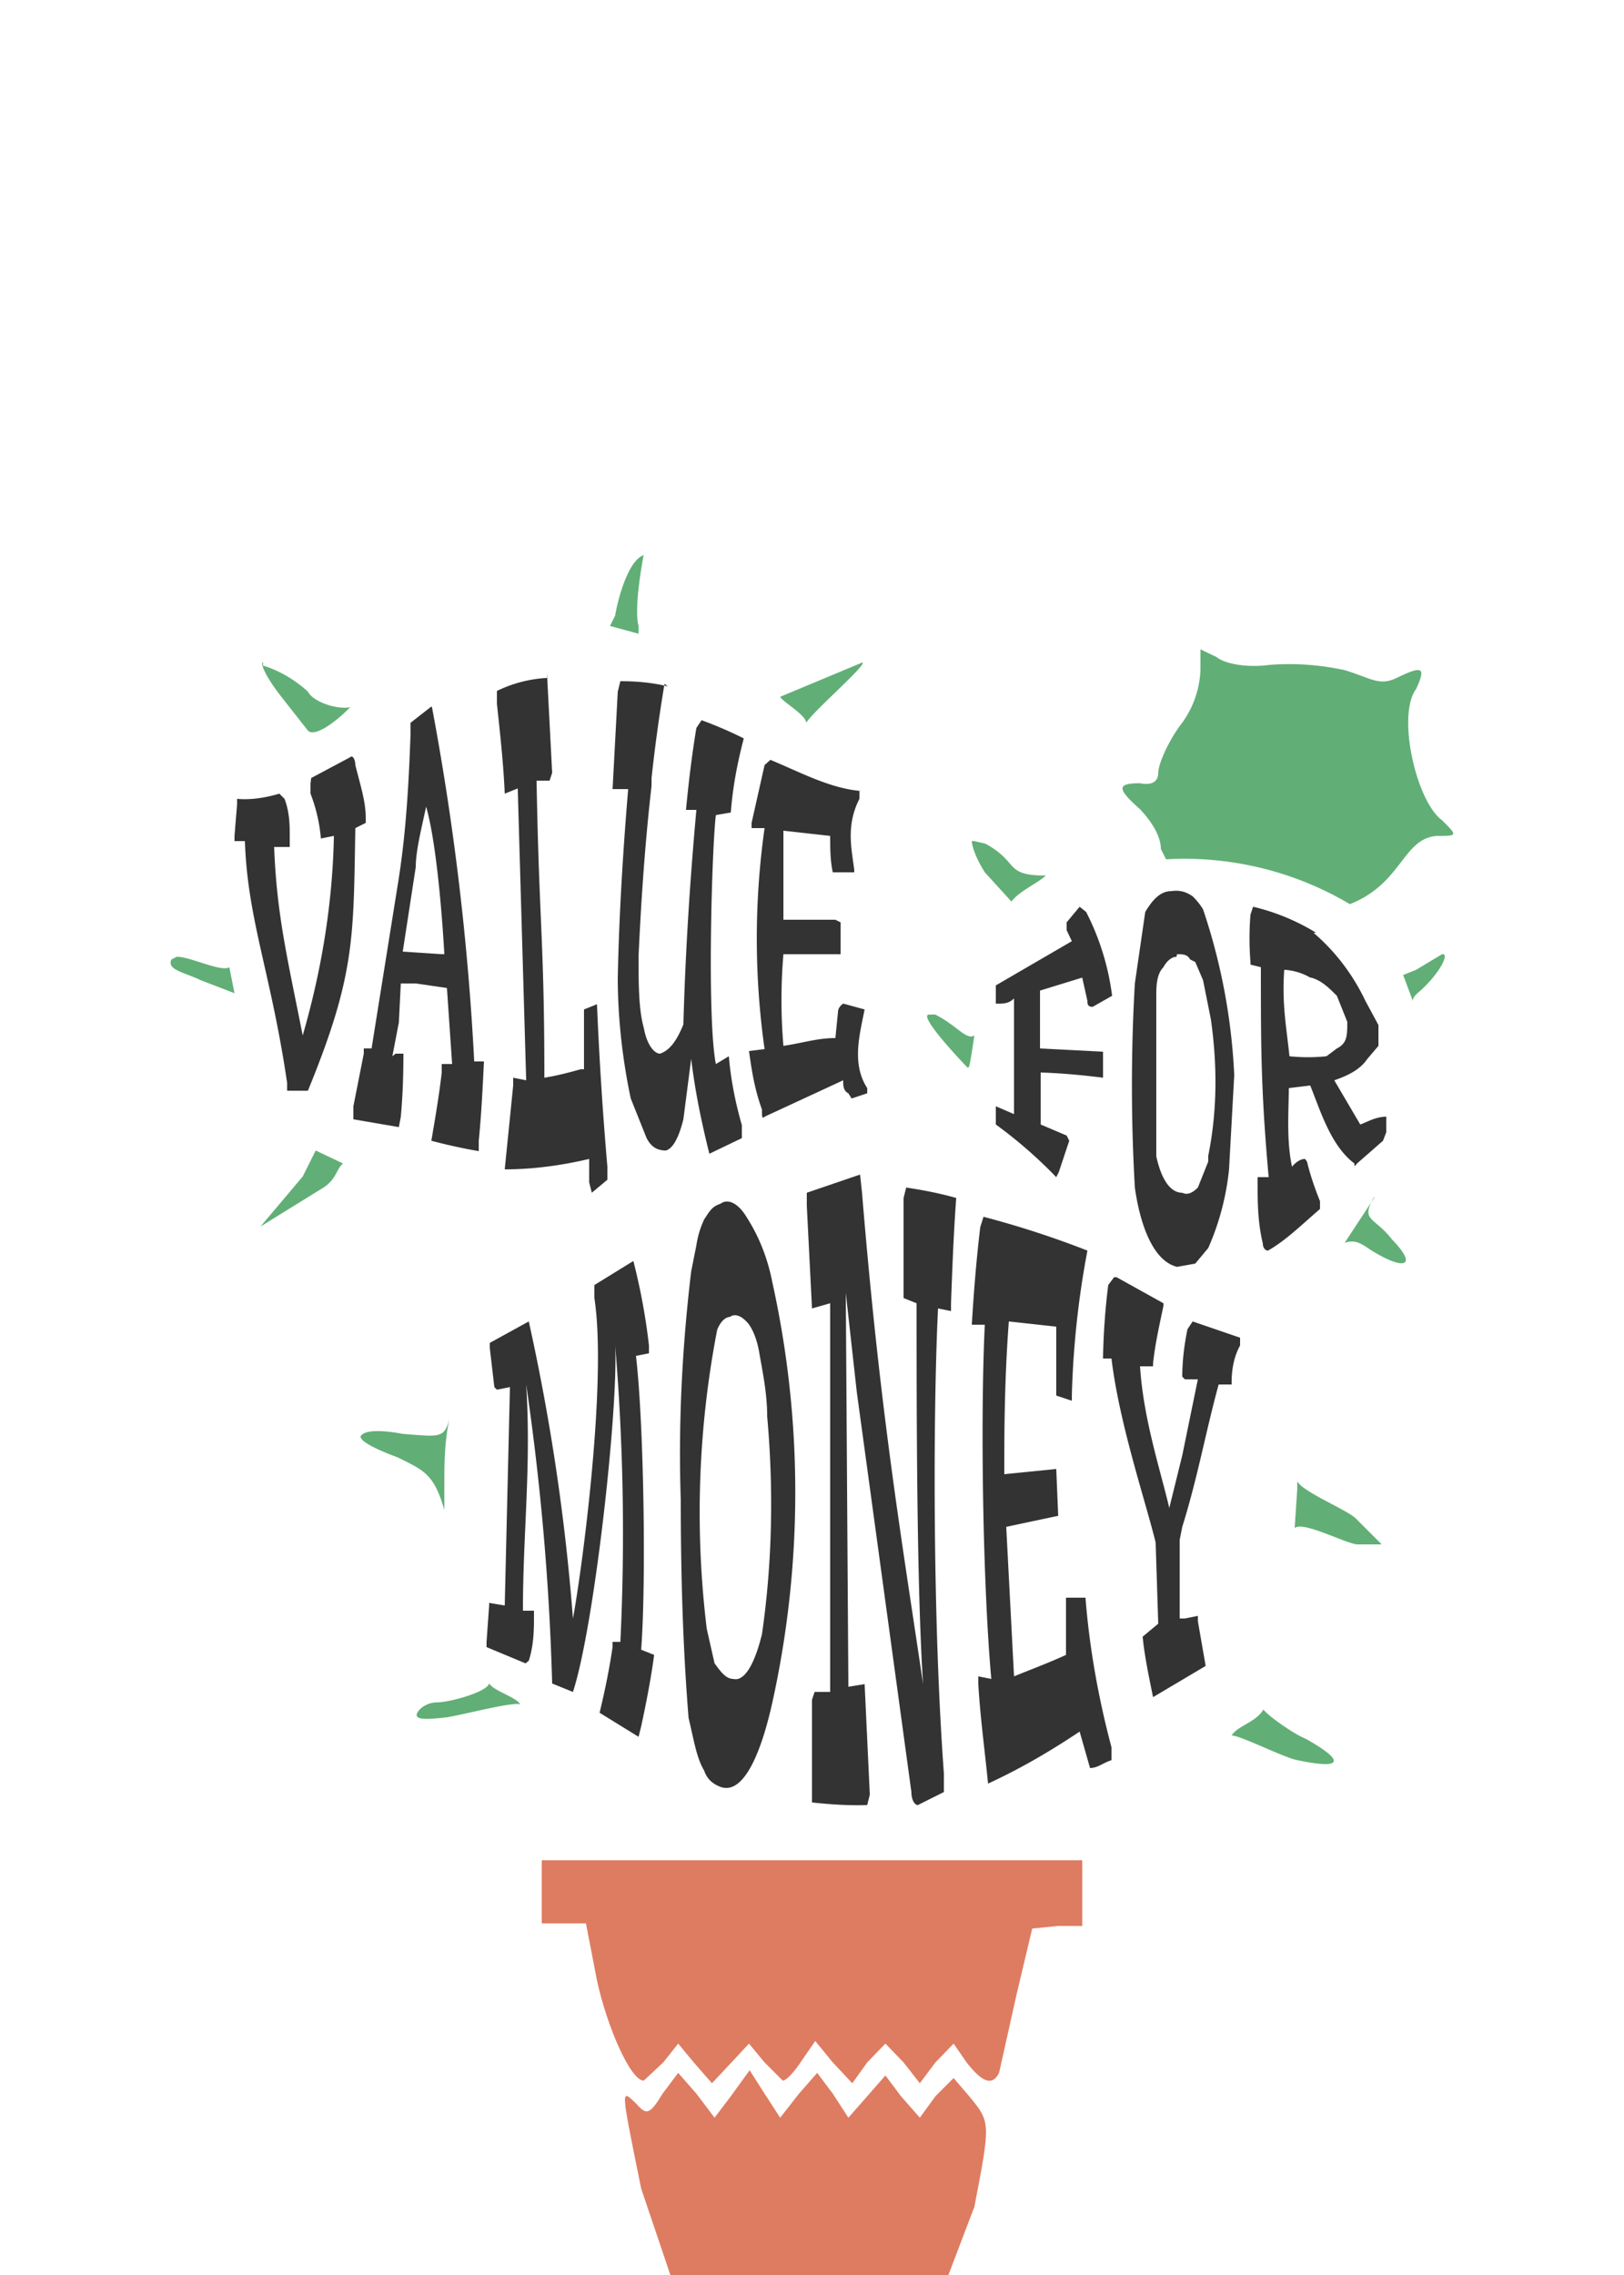 <svg xmlns="http://www.w3.org/2000/svg" id="svg51" width="250" height="350" version="1.1" viewBox="0 0 250 350">
  <g id="cacti_value">
    <path id="path15" fill="#de7c61" d="M83.4 286.2v9.7h6.8l1.7 8.8c1.6 7.3 5.2 15.4 7.2 15.4l3-2.8 2.3-2.9 2.4 2.9 2.8 3.2 3-3.2 2.7-2.9 2.4 2.9 2.8 2.8c.5 0 1.7-1.2 3-3.2l2-2.9 2.7 3.3 3 3.2 2.3-3.2 2.8-2.9 2.8 2.9 2.5 3.2 2.4-3.2 2.8-2.9 2 2.9c2.5 3.2 4 3.6 5 1.6l2.7-12.1 2.4-10.1 4-.4h3.7v-10.1zm32 32.3l-2.9 4-2.5 3.3-2.8-3.7-2.8-3.2-2.4 3.2c-2 3.3-2.5 3.3-4 1.6-2.5-2.4-2.5-2.8.7 13l4.5 13.3H146l4-10.5c2.5-13 2.5-13-.8-17l-2.4-2.8-2.8 2.8-2.4 3.3-2.9-3.3-2.4-3.2-2.8 3.2-2.9 3.3-2.4-3.7-2.4-3.2-2.8 3.2-2.9 3.7-2.4-3.7z"/>
    <path id="path17" fill="#333" d="M166.2 139.5l-2 2.4v1.2l.8 1.7-11.7 6.8v2.8h.4c.8 0 1.6 0 2.4-.8v17.8l-2.8-1.2v2.8a71 71 0 019.3 8.1l.4-.8 1.6-4.8-.4-.8-4-1.7v-8c3.2.1 6.4.4 9.6.8v-4l-9.7-.5v-8.9l6.5-2 .8 3.6c0 .4 0 .9.8.9l3-1.7a39 39 0 00-4-12.9zm36.4 4a33 33 0 00-9.7-4l-.4 1.2c-.2 2.4-.2 4.9 0 7.3v.4l1.6.4c0 12.1 0 19 1.2 32.3h-1.7v1.2c0 2.5 0 5.7.8 9 0 .7.4 1.1.8 1.1 2.8-1.6 5.2-4 8-6.4v-1.2c-.8-2-1.5-4-2-6.1l-.3-.4c-.9 0-1.7.8-2 1.2-.9-4-.5-8.9-.5-12.1l3.3-.4c1.6 4 3.2 9.3 6.8 12 0 .5 0 .5.4 0l4-3.5.5-1.3v-2.4c-1.6 0-2.9.8-4 1.2l-4-6.8c2.3-.8 4-1.7 5.1-3.3l1.7-2v-3.2l-2-3.7c-1.9-4-4.6-7.6-8-10.5zm-22.3-6.4c-1.6 0-2.8 1.2-4 3.2l-1.6 11c-.6 10.4-.6 21 0 31.4.8 5.7 2.8 11.3 6.5 12.2l2.8-.5 2-2.4a40 40 0 003.2-12.1l.8-14.5a93 93 0 00-4.8-25.5 10 10 0 00-1.6-2c-1-.7-2-1-3.3-.8zm21.5 13.3c1.6.4 2.8 1.6 4 2.8l1.6 4c0 2.1 0 3.3-1.6 4.1l-1.6 1.2c-1.9.2-3.8.2-5.7 0-.4-4-1.2-8-.8-13.3a9 9 0 014 1.2zm-20.6-3.6c.8 0 1.6 0 2 .8l.8.4 1.2 2.8.4 2 .8 4c1 7 1 14.1-.4 21v.9l-1.6 4c-.8.8-1.6 1.2-2.4.8-2 0-3.3-2.4-4-5.6v-25c0-2 .3-3.3 1.1-4.1.4-.8 1.2-1.6 2-1.6z"/>
    <path id="path19" fill="#333" d="M132.6 121.7c-4.8-.4-9.2-2.8-14-4.8l-.9.8-2 8.9v.8h2a121.3 121.3 0 000 34l-2.4.3c.4 2.8.8 5.7 2 9 0 1.1 0 1.5.4 1.1l12.1-5.6c0 .8 0 1.6.8 2l.5.8 2.4-.8v-.8c-2.4-3.7-1.2-8.1-.4-12.1l-3.3-.9s-.8.5-.8 1.3l-.4 4c-2.8 0-5.2.8-8 1.2a83 83 0 010-14.1h8.8v-4.9l-.8-.4h-8v-13.7l7.2.8c0 1.9 0 3.8.4 5.6h3.3v-.4c-.4-3.2-1.3-6.8.8-10.9v-1.2zm-66.2-13l-3.2 2.5v1.6c-.4 12.2-1.2 18.6-2 23.5l-4 25H56v.8l-1.6 8.1v2l7 1.2.3-1.6c.3-3.2.4-6.4.4-9.7h-1.2l-.5.4 1-5.2.3-6H64l4.8.7.8 11.7H68v1.3c-.4 3.5-1 7-1.6 10.5a86 86 0 007.3 1.6v-1.6c.4-4 .6-8.1.8-12.2H73a408 408 0 00-6.5-54.5zm36.4-3.1c-2.4-.6-4.9-.8-7.3-.8l-.4 1.6-.8 15h2.4c-.8 9.6-1.4 19.3-1.6 29 0 6.5.8 13 2 18.6l2.4 6c.8 1.7 2 2 3 2 1.1-.3 2-2 2.7-4.8l1.2-9.3c.6 5 1.6 9.8 2.8 14.6l5-2.4v-2c-1-3.5-1.7-7-2-10.6l-2 1.2c-1.4-7.2-.6-33.5 0-38.3l2.3-.4c.3-3.9 1-7.6 2-11.4-2-1-4.3-2-6.5-2.8l-.8 1.2c-.7 4.2-1.2 8.4-1.6 12.6h1.6c-1 11-1.7 22-2 33-1.2 3-2.4 4.1-3.6 4.5-.8 0-2-1.2-2.5-4-.8-2.8-.8-6.9-.8-11 .4-8.7 1-17.5 2-26.2v-1.2a244 244 0 012-14.5zm-55 15v1.5a25 25 0 011.6 6.9l2-.4c-.2 10.4-1.9 20.7-4.8 30.7-2.4-12.1-4-18.6-4.4-29h2.4v-1.7c0-1.6 0-3.6-.8-5.7l-.8-.8c-2 .6-4.3 1-6.5.8v.8l-.4 4.9v.8h1.6c.4 12.1 4 20.2 6.5 37.2v1.2h3.2c7.3-17.8 7-23.5 7.3-40.4l1.6-.8v-.8c0-2.5-.8-4.9-1.6-8.1 0-.8-.4-1.6-.8-1.2l-6 3.2zm36.4-16.3a20 20 0 00-7.7 2v2c.5 4.7 1 9.2 1.2 13.8l2-.8 1.3 44.9-2-.4v1.2l-1.3 12.9c4.4 0 8.7-.6 13-1.6v3.6l.4 1.6 2.4-2v-2a565 565 0 01-1.6-25l-2 .8v9.2h-.5c-1.8.5-3.7 1-5.6 1.3 0-21-.8-23.5-1.2-45.7h2l.4-1.2-.8-15.4zM68 146.8l-6-.4 2-13c0-2.4.8-5.6 1.6-9.3 2 7 2.8 22.7 2.8 22.7z"/>
    <path id="path21" fill="#333" d="M167.4 192.4a144 144 0 00-16-5.2l-.5 1.6c-.6 5-1 10-1.3 15h2c-.7 14.5-.3 40 1 54.5l-2-.4v1.2c.3 5.1 1 10.2 1.5 15.3 5-2.3 9.6-5 14.1-8l1.6 5.6c1.2 0 2-.8 3.3-1.2v-2c-2-7.5-3.4-15.3-4-23h-3v8.8c-2.6 1.2-5.3 2.2-8 3.3l-1.2-23 8-1.7-.3-7.2-8 .8c0-6 0-14.2.7-23.5l7.3.8v10.6l2.4.8v-.8c.2-7.5 1-15 2.4-22.3zm-56.5-7.2c-1.3.4-1.7 1.2-2.5 2.4-.6 1.3-1 2.6-1.2 4l-.8 4c-1.4 11.7-2 23.5-1.6 35.2 0 11.2.3 22.4 1.2 33.5.8 3.3 1.2 6.1 2.4 8.1.4 1.2 1.2 2 2.5 2.5 3.2 1.2 6-4 8-13 4.7-21.3 4.7-43.3 0-64.6-.7-3.6-2-7-4-10.1-1.2-2-2.8-2.9-4-2zm-29.5 18.1l-6 3.3v.8l.7 6 .4.4 2-.4-.8 33.6-2.4-.4v.4l-.4 5.6v.8l6 2.5.5-.4c.8-2.5.8-4.9.8-7v-.7h-1.7c0-12.1 1.3-22.2.5-34.8a390 390 0 014 46l3.2 1.3c3.3-10.1 7-43.6 6.5-53.3a347 347 0 01.8 45.6h-1.2v.8c-.5 3.4-1.2 6.8-2 10.1l6 3.7.4-1.6c.8-3.7 1.5-7.3 2-11l-2-.8c.8-10.5.4-35.1-.8-45.2l2-.4V207c-.5-4.4-1.3-8.7-2.4-13l-6 3.7v2c2 13-2 42.4-3.3 49.3a326 326 0 00-6.8-45.7zm51-22.6l-8.2 2.8v2l.8 15.8 2.8-.8v59.8h-2.4l-.4 1.2v15.8c2.8.3 5.6.5 8.5.4l.4-1.6-.8-17-2.5.4-.4-60.6 1.7 15.3 8.4 61.5c0 1.2.5 2 1 2l4-2v-2.9c-1.7-23-1.7-55-.9-71.5l2 .4v-1.2c.2-5.4.4-10.8.8-16.2-2.5-.7-5-1.2-7.7-1.6l-.4 1.6v15.4l2 .8c0 16.2 0 43.2 1 58.6-3.4-23-6.6-41.6-9.4-75.6zm39.1 15.8l-.9 1.2a105 105 0 00-.8 11.3h1.3c1.2 10 5.2 21.8 6.8 28.3l.4 12.5-2.4 2c.3 3.1 1 6.3 1.6 9.3l8.1-4.8-1.2-6.9v-.8l-2 .4h-.8v-12.1l.4-2c2.4-7.7 3.6-14.6 5.6-21.9h2v-.4c0-2 .4-4 1.3-5.6v-1.2l-7.3-2.5-.8 1.2c-.5 2.4-.8 4.9-.8 7.3l.4.4h2l-2.4 11.7-2 8.1c-1.3-5.6-4-13.7-4.5-21.8h2v-.4c.3-3 1-6 1.6-8.9v-.4l-7.2-4zm-59 6c.8-.4 1.6 0 2.4.8.8.8 1.6 2.5 2 4.9.4 2.4 1.2 6 1.2 9.7 1 11.2.8 22.4-.8 33.5-1.2 4.9-2.8 7.3-4.4 6.9-1.2 0-2-1.2-2.9-2.4l-1.2-5.3a147.9 147.9 0 011.6-46c.5-1.3 1.3-2 2-2z"/>
    <path id="path23" fill="#61af76" d="M99.1 85.4c-2.4.8-4 6.8-4.4 9.3l-.8 1.6 4.4 1.2v-1.2c-.8-2.9.8-11 .8-11zm85.7 14.5v2.8c0 2.5-.8 6-3.2 9-2 2.8-3.3 6-3.3 7.2 0 1.2-.8 2-2.8 1.6-3.6 0-3.6.8 0 4 1.6 1.7 3.2 4 3.2 6.1l.8 1.6a50 50 0 0128.3 6.9c8.1-3.2 8.1-10.1 13.4-10.5 3.2 0 3.2 0 .8-2.4-4-2.9-7-16.2-4-20.2 1.5-3.3 1.1-3.7-3-1.7-2.7 1.3-4 0-8-1.2a40 40 0 00-11.7-.8c-2.8.4-6.5 0-8-1.2zm-52 2l-12.7 5.3c.4.8 4 2.8 4 4 1.3-2 9.8-9.3 8.6-9.3zm-92.3 0c-.4 0 0 1.6 2.5 4.9l4.4 5.6c1.2 1.2 5-2 6.5-3.6-2 .4-5.7-.8-6.5-2.4-2-1.8-4.3-3.2-6.9-4zm109.1 27.5s0 1.6 2 4.8l4.1 4.5c1.2-1.6 4-2.8 5.3-4-6.5 0-4-2-9.3-4.9l-1.7-.4zm72.4 17.4l-4 2.4-2 .8 1.5 4c0-.8.8-1.2 1.6-2 2.5-2.4 4-5.2 3-5.2zm-194.8.4l-.8.4c-.8 1.6 2 2 4.5 3.2l5.2 2-.8-4c-1.2.8-6-1.6-8-1.6zm116 8.9c-2.5-.4 5.6 8 5.6 8 .4.4.4.4 1.2-4.8-1.2.8-2.8-1.6-6-3.2a4 4 0 00-.8 0zM48.6 177l-2 4-6.5 7.7 9.7-6c2-1.3 2-2.9 3-3.7zm163 7.2l-4.6 7c1.6-.5 2.4 0 4 1.1 5.3 3.3 7.3 2.5 3.3-1.6-2.8-3.6-4.9-2.8-2.8-6.5zm-142.4 34c-.8 3.2-1.6 2.8-7.2 2.4 0 0-5.7-1.2-6.5.4 0 1.2 5.7 3.2 5.7 3.2 4 2 5.6 2.5 7.2 8.1v-3.6c0-3.2 0-6.9.8-10.5zm130.5 9.7v1.2l-.4 6c1.2-1.2 8.1 2.5 9.7 2.5h3.7l-4-4c-1.3-1.3-8.2-4.1-9-5.7zm-124.4 31c0 1.3-6 3-8 3-1.3 0-2.5.7-3 1.5-.7 1.2 1 1.2 4.5.8 2.5-.4 10.1-2.4 11.3-2-.8-1.2-4-2-4.8-3.2zm119.2 4.1c-1.2 2-4 2.5-4.9 4 1.3 0 7 2.9 9.7 3.7 7.3 1.6 8.1.4 1.7-3.2-2-.8-6-3.7-6.5-4.5z"/>
  </g>
</svg>
